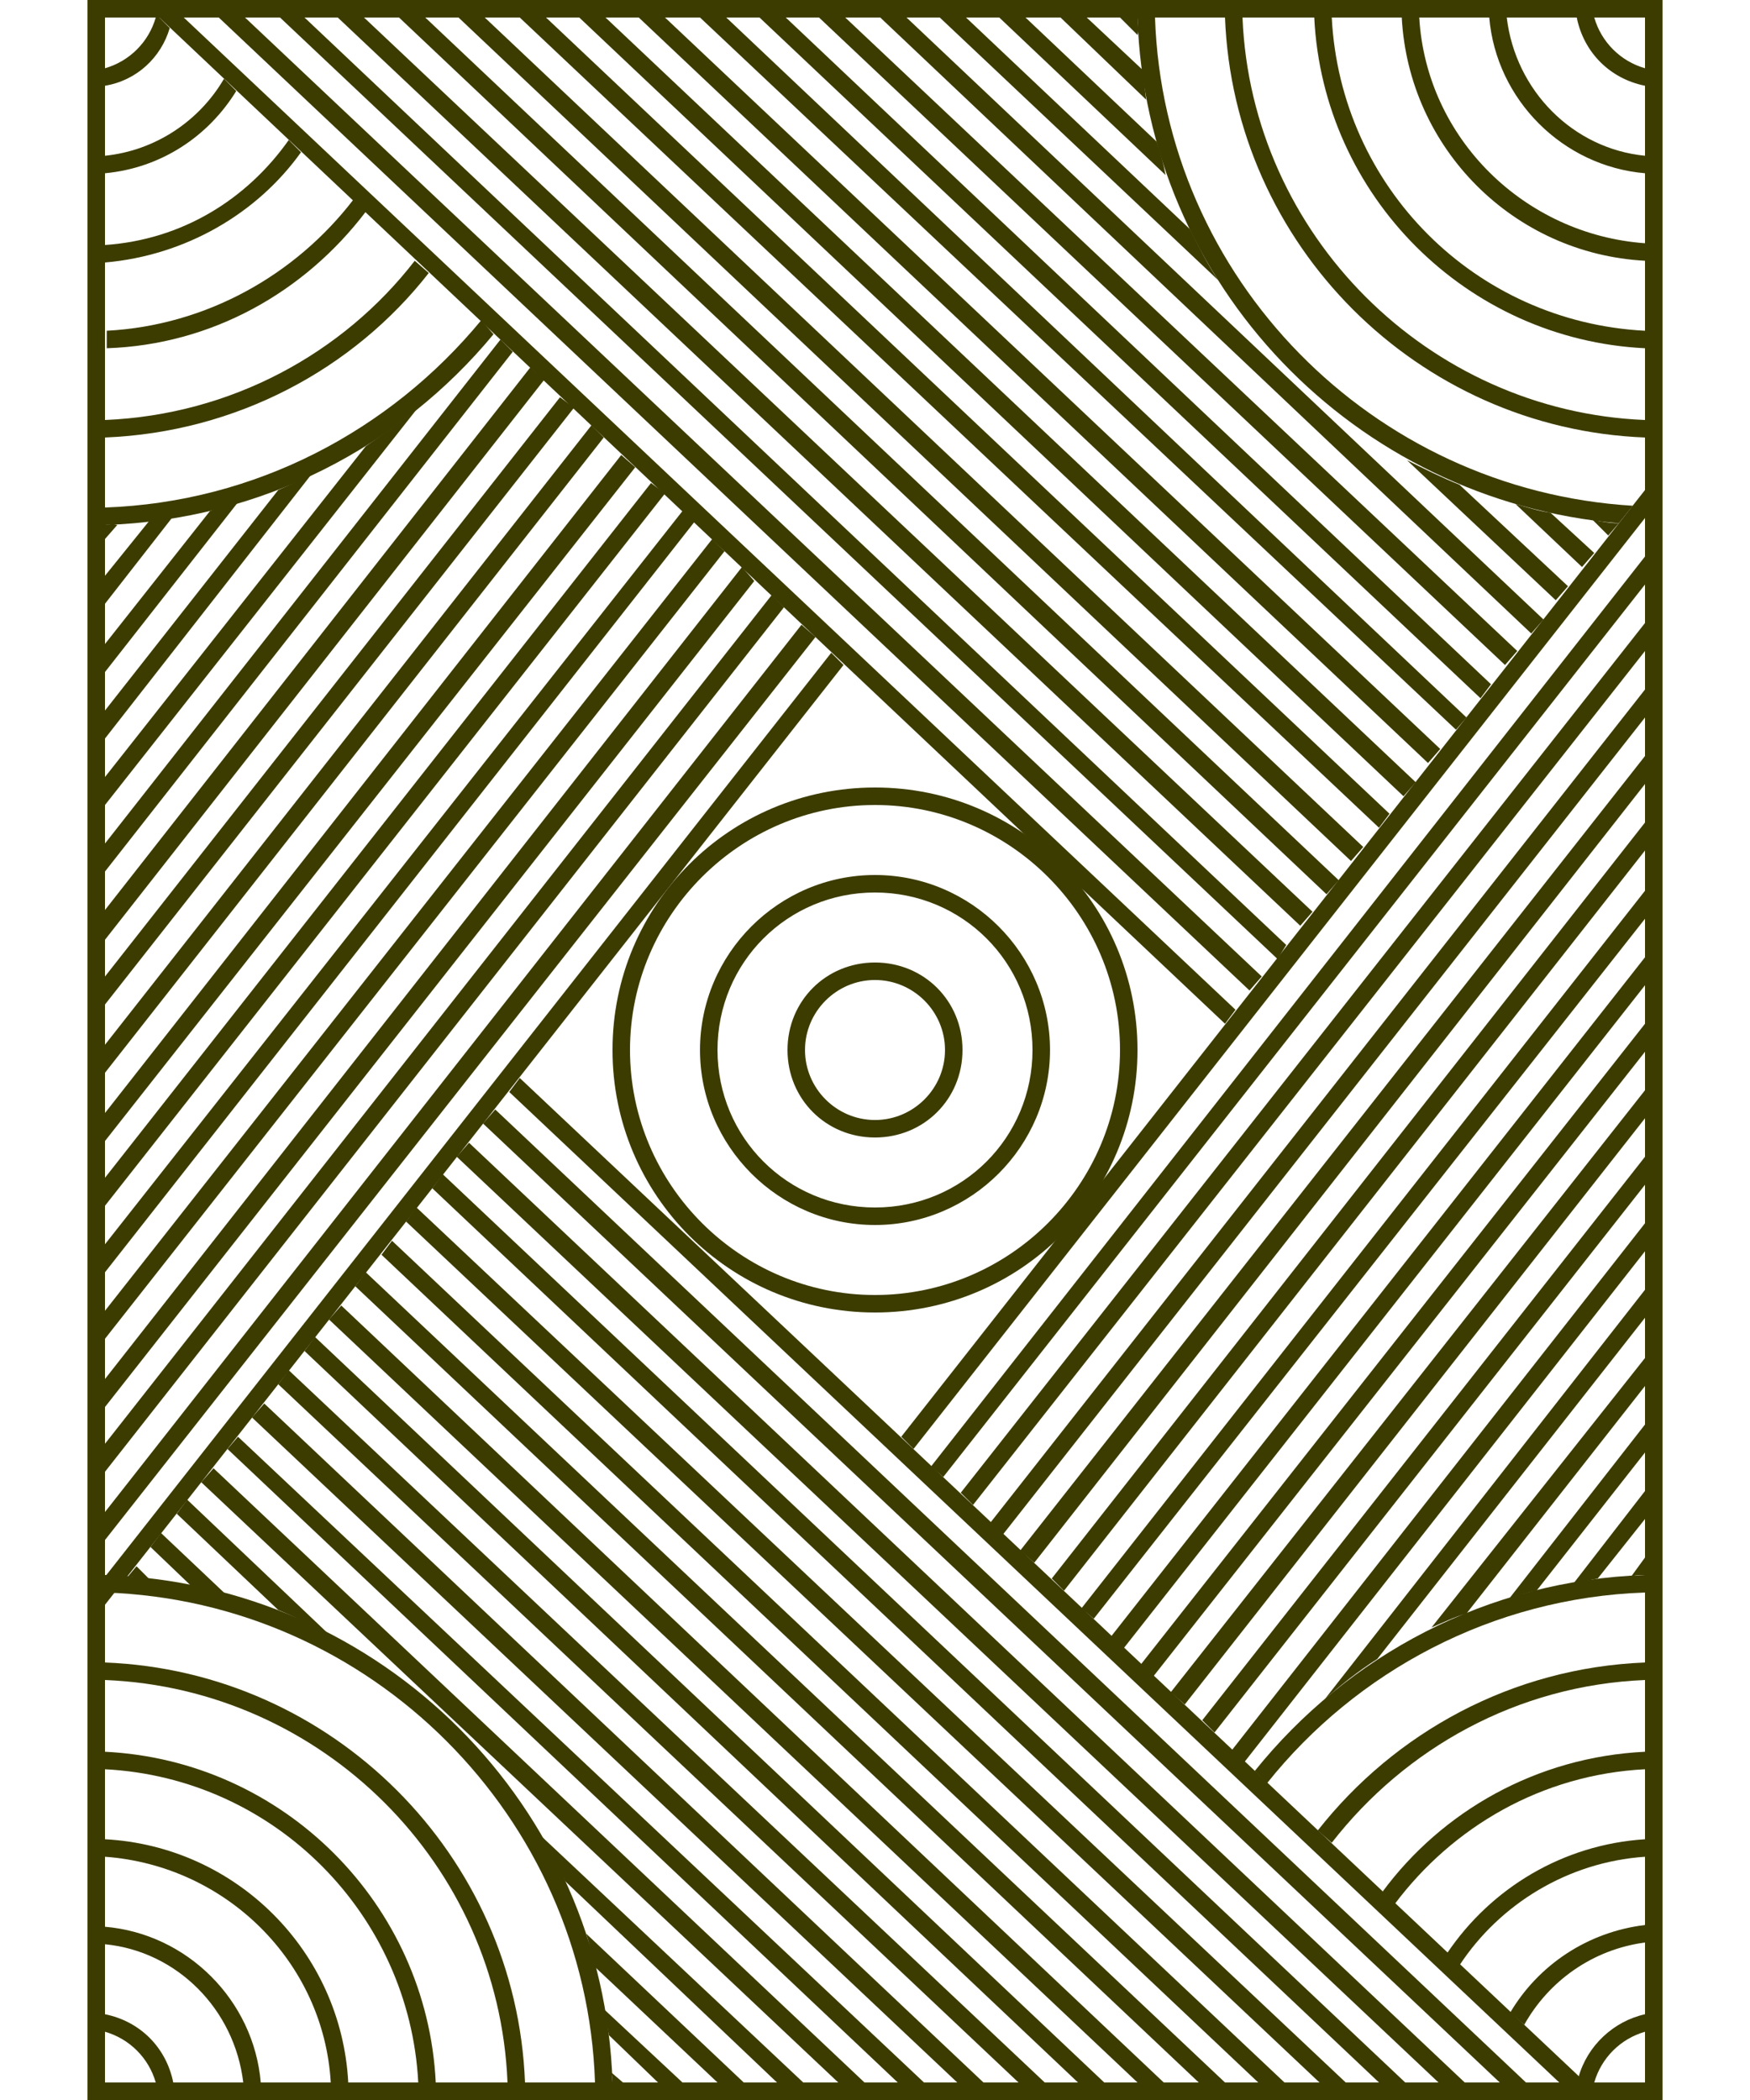 <?xml version="1.0" encoding="utf-8"?>
<!-- Generator: Adobe Illustrator 27.4.1, SVG Export Plug-In . SVG Version: 6.00 Build 0)  -->
<svg version="1.1" id="Layer_1" xmlns="http://www.w3.org/2000/svg" xmlns:xlink="http://www.w3.org/1999/xlink" x="0px" y="0px"
	 viewBox="0 0 100 120" style="enable-background:new 0 0 100 120;" xml:space="preserve">
<style type="text/css">
	.st0{clip-path:url(#SVGID_00000096761381274242141050000011113709265447925898_);}
	.st1{display:none;fill:#00FF00;}
	.st2{fill:#3C3C00;}
</style>
<g>
	<defs>
		<rect id="SVGID_1_" x="5" width="90" height="120"/>
	</defs>
	<clipPath id="SVGID_00000156554585151070696230000015815584243995204509_">
		<use xlink:href="#SVGID_1_"  style="overflow:visible;"/>
	</clipPath>
	<g style="clip-path:url(#SVGID_00000156554585151070696230000015815584243995204509_);">
		<rect class="st1" width="100" height="120"/>
		<g>
			<path class="st2" d="M69.6,16L53.7,1h1.5L68,13.1C68.5,14.1,69,15.1,69.6,16z M66.1,8.1L58.6,1h-1.5l9.5,9
				C66.5,9.4,66.3,8.7,66.1,8.1z M85.2,39.1L44.9,1h-1.5l41.2,38.9L85.2,39.1z M65.3,4l-3.2-3h-1.5l4.9,4.7
				C65.4,5.1,65.4,4.6,65.3,4z M88.2,35.4L51.8,1h-1.5l37.2,35.2L88.2,35.4z M86.7,37.2L48.3,1h-1.5L86,38L86.7,37.2z M65,1h-1l1,1
				C65.1,1.7,65,1.3,65,1z M91.1,31.6l-2.5-2.3c-0.7-0.1-1.3-0.3-2-0.5l3.8,3.6L91.1,31.6z M92.5,29.9c-0.5,0-1-0.1-1.5-0.2l0.9,0.9
				L92.5,29.9z M89.6,33.5l-6.2-5.8c-1-0.4-2-0.9-3-1.4l8.5,8L89.6,33.5z M70.6,57.7L10.5,1H9.1L70,58.5L70.6,57.7z M75,52.1L20.8,1
				h-1.5l55,51.9L75,52.1z M73.5,54L17.4,1H16l57,53.8L73.5,54z M76.5,50.3L24.3,1h-1.5l53,50.1L76.5,50.3z M72.1,55.8L14,1h-1.5
				l58.9,55.6L72.1,55.8z M82.3,42.8L38,1h-1.5l45.1,42.6L82.3,42.8z M83.8,41L41.5,1H40l43.2,40.7L83.8,41z M77.9,48.4L27.7,1h-1.5
				l51,48.2L77.9,48.4z M80.9,44.7L34.6,1h-1.5l47.1,44.5L80.9,44.7z M79.4,46.5L31.2,1h-1.5l49.1,46.3L79.4,46.5z"/>
			<path class="st2" d="M85.1,1h1c0.5,4.2,3.8,7.5,7.9,7.9v1C89.3,9.5,85.5,5.7,85.1,1z M94,4.9v-1c-1.4-0.4-2.5-1.5-2.9-2.9h-1
				C90.5,3,92,4.5,94,4.9z M94,14.9v-1c-6.9-0.5-12.5-6-12.9-12.9h-1C80.5,8.5,86.5,14.5,94,14.9z M94,19.9v-1
				C84.3,18.4,76.6,10.7,76.1,1h-1C75.6,11.2,83.8,19.4,94,19.9z M92.5,29.9l0.8-1C78.4,28,66.5,15.9,66,1h-1
				C65.5,16.3,77.4,28.6,92.5,29.9z M94,25v-1C81.6,23.5,71.5,13.4,71,1h-1C70.5,14,81,24.5,94,25z"/>
		</g>
		<g>
			<path class="st2" d="M63.5,93.5L94,54.7v1.6L64.2,94.2L63.5,93.5z M60.8,90.9L94,48.6V47L60.1,90.2L60.8,90.9z M62.5,92.5
				l31.5-40v-1.6l-32.2,41L62.5,92.5z M65.9,95.8L94,60.1v-1.6L65.2,95.1L65.9,95.8z M67.7,97.4L94,63.9v-1.6L66.9,96.7L67.7,97.4z
				 M59.1,89.3L94,44.8v-1.6L58.3,88.6L59.1,89.3z M53.9,84.4l40.1-51v-1.6l-40.8,52L53.9,84.4z M51.5,82.1l0.7,0.7L94,29.6V28
				L51.5,82.1z M69.4,99L94,67.7v-1.6L68.7,98.3L69.4,99z M55.6,86L94,37.2v-1.6L54.9,85.3L55.6,86z M57.3,87.7L94,41v-1.6L56.6,87
				L57.3,87.7z M71.1,100.7L94,71.5v-1.6L70.4,100L71.1,100.7z M83.8,92.2l10.2-13v-1.6L81.8,93C82.5,92.7,83.1,92.4,83.8,92.2z
				 M78.7,94.8L94,75.3v-1.6L75.7,97.1C76.6,96.3,77.6,95.5,78.7,94.8z M87.8,90.9L94,83v-1.6l-7.8,10C86.7,91.2,87.2,91,87.8,90.9z
				 M91.3,90.2l2.7-3.4v-1.6l-4.1,5.3C90.3,90.4,90.8,90.3,91.3,90.2z M94,90v-1l-0.8,1.1C93.4,90,93.7,90,94,90z"/>
			<path class="st2" d="M94,105.1v1c-4.4,0.3-8.3,2.7-10.6,6.2l-0.7-0.7C85.2,107.9,89.3,105.4,94,105.1z M86.3,115l0.8,0.7
				c1.4-2.5,3.9-4.3,6.9-4.7v-1C90.7,110.4,87.9,112.3,86.3,115z M79,108.1l0.7,0.7c3.3-4.4,8.4-7.4,14.3-7.7v-1
				C87.8,100.4,82.4,103.5,79,108.1z M71.7,101.2l0.7,0.7C77.5,95.5,85.3,91.3,94,91v-1C85,90.3,77,94.6,71.7,101.2z M75.3,104.6
				l0.8,0.7c4.2-5.4,10.6-9,17.9-9.3v-1C86.4,95.3,79.7,99,75.3,104.6z M90.2,118.7l0.3,0.3h0.6c0.4-1.4,1.5-2.5,2.9-2.9v-1
				C92.2,115.5,90.7,116.9,90.2,118.7z"/>
		</g>
		<g>
			<path class="st2" d="M34.9,118.4l0.7,0.6H35C35,118.8,35,118.6,34.9,118.4z M10.1,86.5l5.8,5.5c1,0.4,1.9,0.9,2.8,1.3l-8-7.6
				L10.1,86.5z M7.3,90.1c0.4,0,0.8,0.1,1.2,0.1l-0.7-0.7L7.3,90.1z M8.6,88.4l2.3,2.2c0.7,0.1,1.3,0.3,2,0.5l-3.7-3.5L8.6,88.4z
				 M20.3,73.5L68.5,119H70L20.9,72.7L20.3,73.5z M18.8,75.4L65,119h1.5l-47-44.4L18.8,75.4z M24.7,67.9L78.8,119h1.5l-55-51.9
				L24.7,67.9z M23.2,69.8L75.4,119h1.5L23.8,69L23.2,69.8z M21.8,71.7L71.9,119h1.5l-51-48.1L21.8,71.7z M26.1,66.1L82.2,119h1.5
				L26.8,65.3L26.1,66.1z M29.7,61.6l-0.6,0.8l60,56.6h1.5L29.7,61.6z M27.6,64.2L85.7,119h1.5L28.3,63.4L27.6,64.2z M34,112.4
				l7,6.6h1.5l-9-8.5C33.7,111.1,33.8,111.8,34,112.4z M32.3,107.5L44.4,119h1.5l-15.1-14.2C31.4,105.7,31.8,106.6,32.3,107.5z
				 M11.5,84.7L47.9,119h1.5L12.2,83.9L11.5,84.7z M34.8,116.3l2.8,2.7H39l-4.5-4.2C34.6,115.3,34.7,115.8,34.8,116.3z M15.9,79.1
				L58.2,119h1.5L16.5,78.3L15.9,79.1z M13,82.8L51.3,119h1.5L13.6,82.1L13,82.8z M17.4,77.2L61.6,119h1.5L18,76.4L17.4,77.2z
				 M14.4,81l40.3,38h1.5L15.1,80.2L14.4,81z"/>
			<path class="st2" d="M14.9,119h-1c-0.5-4.2-3.8-7.5-7.9-7.9v-1C10.7,110.5,14.5,114.3,14.9,119z M6,115.1v1
				c1.4,0.4,2.5,1.5,2.9,2.9h1C9.5,117,8,115.5,6,115.1z M6,105.1v1c6.9,0.5,12.5,6,12.9,12.9h1C19.5,111.5,13.5,105.5,6,105.1z
				 M6,100.1v1c9.7,0.5,17.4,8.3,17.9,17.9h1C24.4,108.8,16.2,100.6,6,100.1z M6,90v1c15.2,0.5,27.5,12.8,28,28h1
				C34.5,103.2,21.8,90.5,6,90z M6,95v1c12.4,0.5,22.5,10.5,23,23h1C29.5,106,19,95.5,6,95z"/>
		</g>
		<g>
			<path class="st2" d="M31.1,21.7L6,53.7V52l24.3-31L31.1,21.7z M39,29.2L6,71.1v1.6l33.7-42.9L39,29.2z M37.2,27.6L6,67.3v1.6
				l32-40.7L37.2,27.6z M33.8,24.3L6,59.7v1.6L34.5,25L33.8,24.3z M32,22.7L6,55.8v1.6l26.8-34.1L32,22.7z M35.5,26L6,63.6v1.6
				l30.3-38.5L35.5,26z M40.7,30.8L6,74.9v1.6l35.4-45L40.7,30.8z M47.5,37.3L6,90.1v1.6L48.2,38L47.5,37.3z M45.8,35.7L6,86.4V88
				l40.6-51.6L45.8,35.7z M44.1,34L6,82.5v1.6l38.8-49.4L44.1,34z M42.4,32.4L6,78.8v1.6l37.1-47.2L42.4,32.4z M20.9,25.5L6,44.4V46
				l17.8-22.6C22.8,24.2,21.9,24.8,20.9,25.5z M28.6,19.4L6,48.2v1.6l23.3-29.7L28.6,19.4z M15.9,28L6,40.6v1.6l11.8-15.1
				C17.2,27.4,16.6,27.7,15.9,28z M8.5,29.8L6,32.9v1.6l3.9-5C9.4,29.7,8.9,29.7,8.5,29.8z M12,29.2l-6,7.6v1.6l7.6-9.7
				C13.1,28.9,12.5,29,12,29.2z M6,30v0.8l0.7-0.8C6.4,29.9,6.2,30,6,30z"/>
			<path class="st2" d="M6,9.9v-1c2.9-0.3,5.4-2,6.8-4.4l0.7,0.7C11.9,7.8,9.2,9.6,6,9.9z M9.7,1.6L9.1,1H8.9C8.5,2.4,7.4,3.5,6,3.9
				v1C7.8,4.6,9.2,3.3,9.7,1.6z M17.2,8.7L16.5,8c-2.4,3.4-6.1,5.7-10.5,6v1C10.6,14.6,14.7,12.2,17.2,8.7z M20.9,12.1l-0.7-0.7
				c-3.3,4.3-8.4,7.2-14.1,7.5v1C12.1,19.7,17.4,16.7,20.9,12.1z M27.5,18.3C22.3,24.6,14.6,28.7,6,29v1c9-0.3,16.9-4.5,22.2-10.9
				L27.5,18.3z M24.5,15.6l-0.8-0.7C19.6,20.2,13.2,23.7,6,24v1C13.5,24.7,20.2,21.1,24.5,15.6z"/>
		</g>
		<path class="st2" d="M50,46c7.7,0,14,6.3,14,14s-6.3,14-14,14s-14-6.3-14-14S42.3,46,50,46 M50,45c-8.3,0-15,6.7-15,15
			s6.7,15,15,15s15-6.7,15-15S58.3,45,50,45L50,45z M50,51c5,0,9,4,9,9s-4,9-9,9s-9-4-9-9S45,51,50,51 M50,50c-5.5,0-10,4.5-10,10
			s4.5,10,10,10s10-4.5,10-10S55.5,50,50,50L50,50z M50,56c2.2,0,4,1.8,4,4s-1.8,4-4,4s-4-1.8-4-4S47.8,56,50,56 M50,55
			c-2.8,0-5,2.2-5,5s2.2,5,5,5s5-2.2,5-5S52.8,55,50,55L50,55z"/>
		<path class="st2" d="M94,1v118H6V1H94 M95,0H5v120h90V0L95,0z"/>
	</g>
</g>
</svg>
